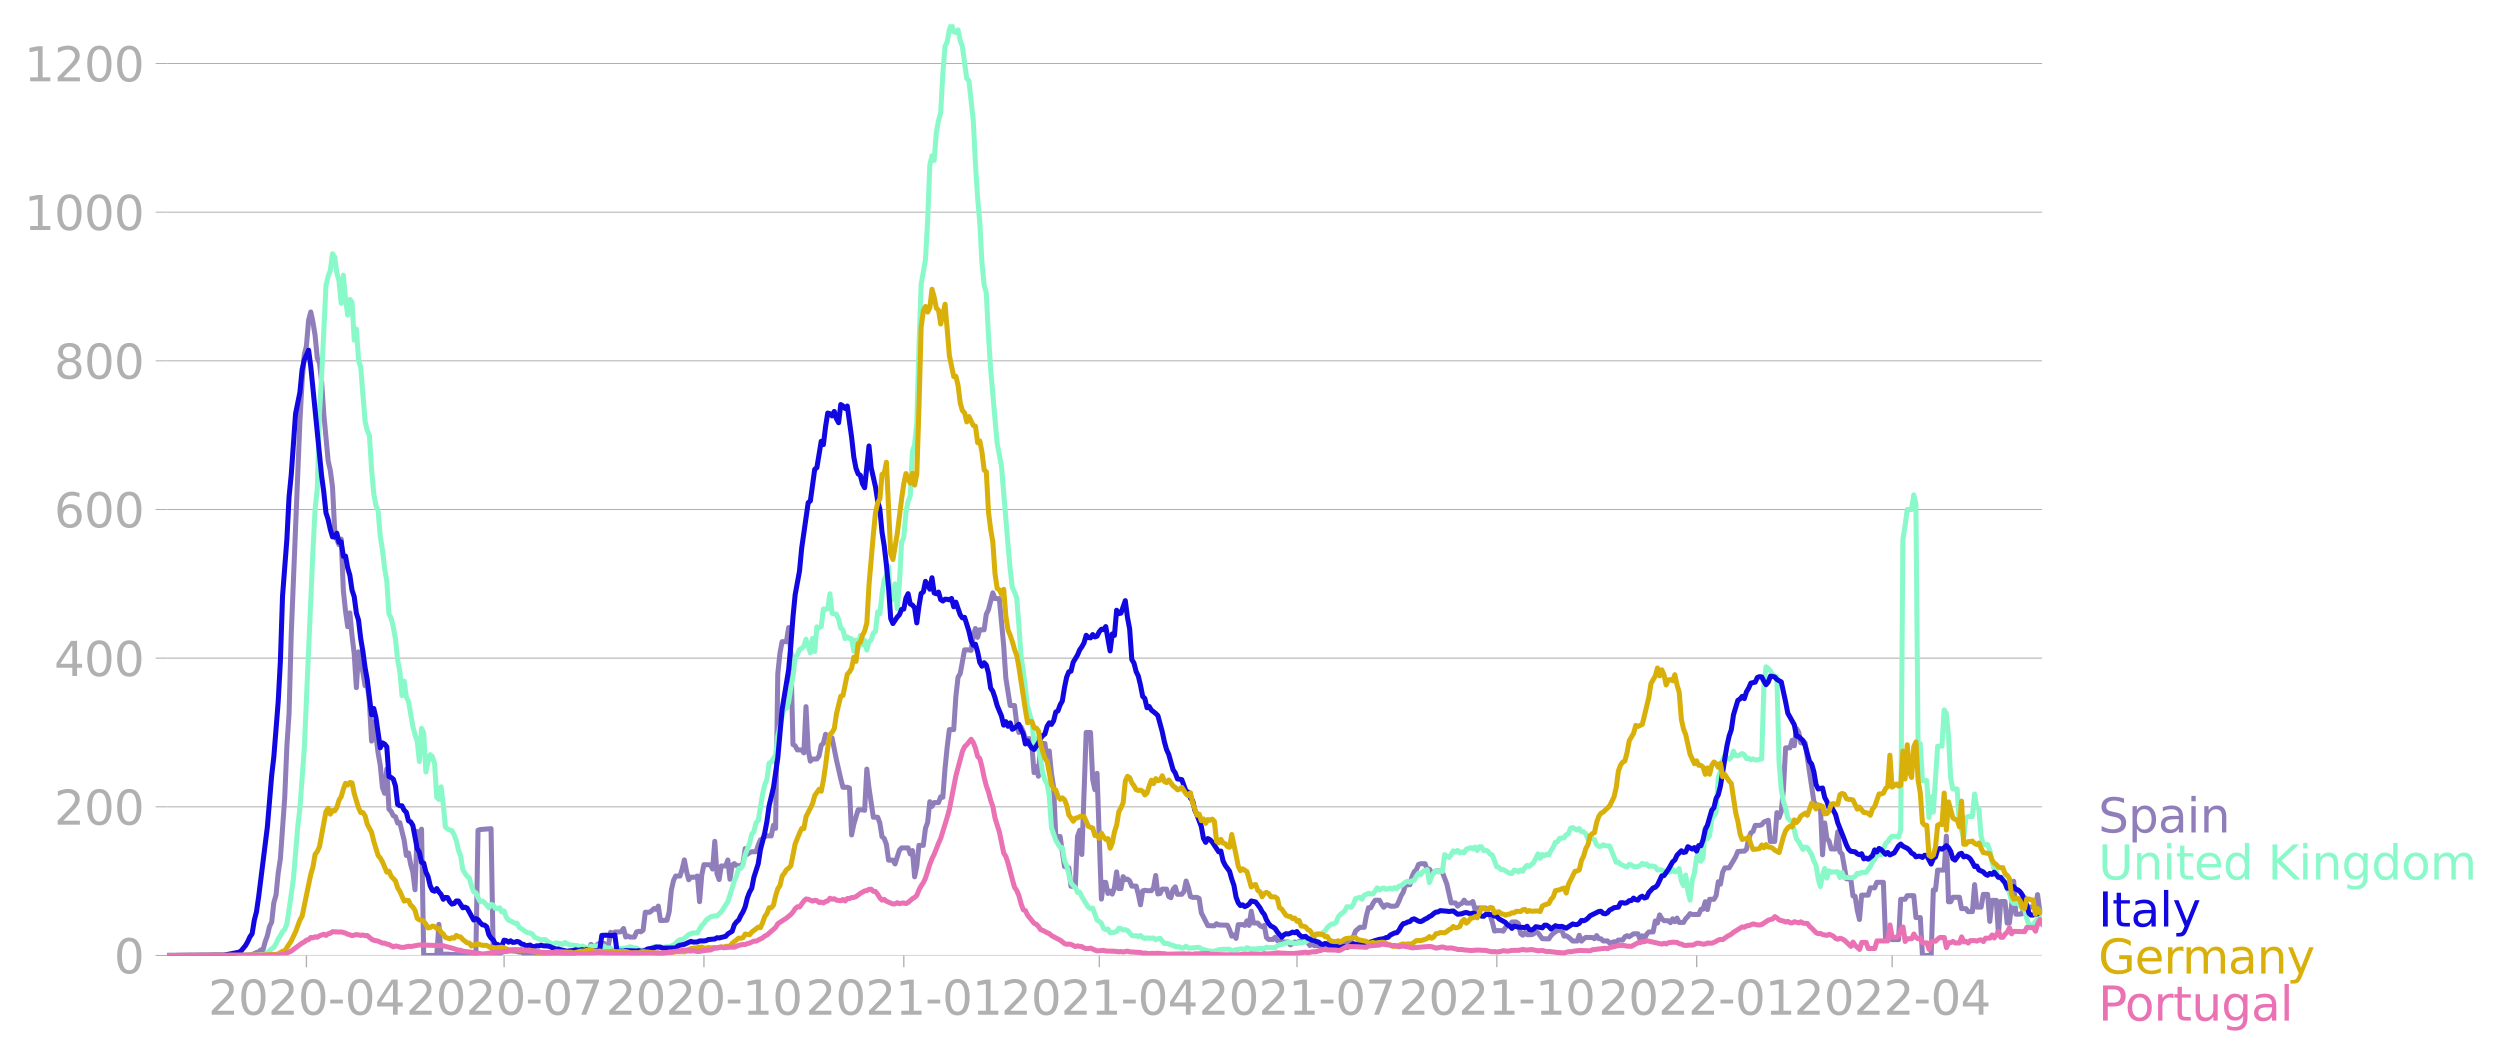 <svg xmlns:xlink="http://www.w3.org/1999/xlink" width="992.186" height="418.536" viewBox="0 0 744.14 313.902" xmlns="http://www.w3.org/2000/svg"><defs><style>*{stroke-linejoin:round;stroke-linecap:butt}</style></defs><g id="figure_1"><path d="M0 313.902h744.14V0H0v313.902z" style="fill:none" id="patch_1"/><g id="axes_1"><path d="M49.83 284.4h558V7.2h-558v277.2z" style="fill:none" id="patch_2"/><g id="matplotlib.axis_1"><g id="xtick_1"><g id="line2d_1"><defs><path id="m8c323bb097" d="M0 0v3.5" style="stroke:#b0b0b0;stroke-width:.4"/></defs><use xlink:href="#m8c323bb097" x="91.211" y="284.4" style="fill:#b0b0b0;stroke:#b0b0b0;stroke-width:.4"/></g><g style="fill:#b0b0b0" transform="matrix(.14 0 0 -.14 61.963 302.038)" id="text_1"><defs><path id="DejaVuSans-32" d="M1228 531h2203V0H469v531q359 372 979 998 621 627 780 809 303 340 423 576 121 236 121 464 0 372-261 606-261 235-680 235-297 0-627-103-329-103-704-313v638q381 153 712 231 332 78 607 78 725 0 1156-363 431-362 431-968 0-288-108-546-107-257-392-607-78-91-497-524-418-433-1181-1211z" transform="scale(.016)"/><path id="DejaVuSans-30" d="M2034 4250q-487 0-733-480-245-479-245-1442 0-959 245-1439 246-480 733-480 491 0 736 480 246 480 246 1439 0 963-246 1442-245 480-736 480zm0 500q785 0 1199-621 414-620 414-1801 0-1178-414-1799Q2819-91 2034-91q-784 0-1198 620-414 621-414 1799 0 1181 414 1801 414 621 1198 621z" transform="scale(.016)"/><path id="DejaVuSans-2d" d="M313 2009h1684v-512H313v512z" transform="scale(.016)"/><path id="DejaVuSans-34" d="M2419 4116 825 1625h1594v2491zm-166 550h794V1625h666v-525h-666V0h-628v1100H313v609l1940 2957z" transform="scale(.016)"/></defs><use xlink:href="#DejaVuSans-32"/><use xlink:href="#DejaVuSans-30" x="63.623"/><use xlink:href="#DejaVuSans-32" x="127.246"/><use xlink:href="#DejaVuSans-30" x="190.869"/><use xlink:href="#DejaVuSans-2d" x="254.492"/><use xlink:href="#DejaVuSans-30" x="290.576"/><use xlink:href="#DejaVuSans-34" x="354.199"/></g></g><g id="xtick_2"><use xlink:href="#m8c323bb097" x="150.05" y="284.4" style="fill:#b0b0b0;stroke:#b0b0b0;stroke-width:.4" id="line2d_2"/><g style="fill:#b0b0b0" transform="matrix(.14 0 0 -.14 120.802 302.038)" id="text_2"><defs><path id="DejaVuSans-37" d="M525 4666h3000v-269L1831 0h-659l1594 4134H525v532z" transform="scale(.016)"/></defs><use xlink:href="#DejaVuSans-32"/><use xlink:href="#DejaVuSans-30" x="63.623"/><use xlink:href="#DejaVuSans-32" x="127.246"/><use xlink:href="#DejaVuSans-30" x="190.869"/><use xlink:href="#DejaVuSans-2d" x="254.492"/><use xlink:href="#DejaVuSans-30" x="290.576"/><use xlink:href="#DejaVuSans-37" x="354.199"/></g></g><g id="xtick_3"><use xlink:href="#m8c323bb097" x="209.536" y="284.4" style="fill:#b0b0b0;stroke:#b0b0b0;stroke-width:.4" id="line2d_3"/><g style="fill:#b0b0b0" transform="matrix(.14 0 0 -.14 180.288 302.038)" id="text_3"><defs><path id="DejaVuSans-31" d="M794 531h1031v3560L703 3866v575l1116 225h631V531h1031V0H794v531z" transform="scale(.016)"/></defs><use xlink:href="#DejaVuSans-32"/><use xlink:href="#DejaVuSans-30" x="63.623"/><use xlink:href="#DejaVuSans-32" x="127.246"/><use xlink:href="#DejaVuSans-30" x="190.869"/><use xlink:href="#DejaVuSans-2d" x="254.492"/><use xlink:href="#DejaVuSans-31" x="290.576"/><use xlink:href="#DejaVuSans-30" x="354.199"/></g></g><g id="xtick_4"><use xlink:href="#m8c323bb097" x="269.021" y="284.4" style="fill:#b0b0b0;stroke:#b0b0b0;stroke-width:.4" id="line2d_4"/><g style="fill:#b0b0b0" transform="matrix(.14 0 0 -.14 239.773 302.038)" id="text_4"><use xlink:href="#DejaVuSans-32"/><use xlink:href="#DejaVuSans-30" x="63.623"/><use xlink:href="#DejaVuSans-32" x="127.246"/><use xlink:href="#DejaVuSans-31" x="190.869"/><use xlink:href="#DejaVuSans-2d" x="254.492"/><use xlink:href="#DejaVuSans-30" x="290.576"/><use xlink:href="#DejaVuSans-31" x="354.199"/></g></g><g id="xtick_5"><use xlink:href="#m8c323bb097" x="327.214" y="284.4" style="fill:#b0b0b0;stroke:#b0b0b0;stroke-width:.4" id="line2d_5"/><g style="fill:#b0b0b0" transform="matrix(.14 0 0 -.14 297.966 302.038)" id="text_5"><use xlink:href="#DejaVuSans-32"/><use xlink:href="#DejaVuSans-30" x="63.623"/><use xlink:href="#DejaVuSans-32" x="127.246"/><use xlink:href="#DejaVuSans-31" x="190.869"/><use xlink:href="#DejaVuSans-2d" x="254.492"/><use xlink:href="#DejaVuSans-30" x="290.576"/><use xlink:href="#DejaVuSans-34" x="354.199"/></g></g><g id="xtick_6"><use xlink:href="#m8c323bb097" x="386.052" y="284.4" style="fill:#b0b0b0;stroke:#b0b0b0;stroke-width:.4" id="line2d_6"/><g style="fill:#b0b0b0" transform="matrix(.14 0 0 -.14 356.805 302.038)" id="text_6"><use xlink:href="#DejaVuSans-32"/><use xlink:href="#DejaVuSans-30" x="63.623"/><use xlink:href="#DejaVuSans-32" x="127.246"/><use xlink:href="#DejaVuSans-31" x="190.869"/><use xlink:href="#DejaVuSans-2d" x="254.492"/><use xlink:href="#DejaVuSans-30" x="290.576"/><use xlink:href="#DejaVuSans-37" x="354.199"/></g></g><g id="xtick_7"><use xlink:href="#m8c323bb097" x="445.538" y="284.4" style="fill:#b0b0b0;stroke:#b0b0b0;stroke-width:.4" id="line2d_7"/><g style="fill:#b0b0b0" transform="matrix(.14 0 0 -.14 416.29 302.038)" id="text_7"><use xlink:href="#DejaVuSans-32"/><use xlink:href="#DejaVuSans-30" x="63.623"/><use xlink:href="#DejaVuSans-32" x="127.246"/><use xlink:href="#DejaVuSans-31" x="190.869"/><use xlink:href="#DejaVuSans-2d" x="254.492"/><use xlink:href="#DejaVuSans-31" x="290.576"/><use xlink:href="#DejaVuSans-30" x="354.199"/></g></g><g id="xtick_8"><use xlink:href="#m8c323bb097" x="505.024" y="284.4" style="fill:#b0b0b0;stroke:#b0b0b0;stroke-width:.4" id="line2d_8"/><g style="fill:#b0b0b0" transform="matrix(.14 0 0 -.14 475.776 302.038)" id="text_8"><use xlink:href="#DejaVuSans-32"/><use xlink:href="#DejaVuSans-30" x="63.623"/><use xlink:href="#DejaVuSans-32" x="127.246"/><use xlink:href="#DejaVuSans-32" x="190.869"/><use xlink:href="#DejaVuSans-2d" x="254.492"/><use xlink:href="#DejaVuSans-30" x="290.576"/><use xlink:href="#DejaVuSans-31" x="354.199"/></g></g><g id="xtick_9"><use xlink:href="#m8c323bb097" x="563.216" y="284.4" style="fill:#b0b0b0;stroke:#b0b0b0;stroke-width:.4" id="line2d_9"/><g style="fill:#b0b0b0" transform="matrix(.14 0 0 -.14 533.968 302.038)" id="text_9"><use xlink:href="#DejaVuSans-32"/><use xlink:href="#DejaVuSans-30" x="63.623"/><use xlink:href="#DejaVuSans-32" x="127.246"/><use xlink:href="#DejaVuSans-32" x="190.869"/><use xlink:href="#DejaVuSans-2d" x="254.492"/><use xlink:href="#DejaVuSans-30" x="290.576"/><use xlink:href="#DejaVuSans-34" x="354.199"/></g></g></g><g id="matplotlib.axis_2"><g id="ytick_1"><path d="M49.83 284.4h558" clip-path="url(#pbd409f6179)" style="fill:none;stroke:#b0b0b0;stroke-width:.3;stroke-linecap:square" id="line2d_10"/><g id="line2d_11"><defs><path id="m5fd3f120b4" d="M0 0h-3.5" style="stroke:#b0b0b0;stroke-width:.3"/></defs><use xlink:href="#m5fd3f120b4" x="49.83" y="284.4" style="fill:#b0b0b0;stroke:#b0b0b0;stroke-width:.3"/></g><use xlink:href="#DejaVuSans-30" style="fill:#b0b0b0" transform="matrix(.14 0 0 -.14 33.922 289.719)" id="text_10"/></g><g id="ytick_2"><path d="M49.83 240.15h558" clip-path="url(#pbd409f6179)" style="fill:none;stroke:#b0b0b0;stroke-width:.3;stroke-linecap:square" id="line2d_12"/><use xlink:href="#m5fd3f120b4" x="49.83" y="240.149" style="fill:#b0b0b0;stroke:#b0b0b0;stroke-width:.3" id="line2d_13"/><g style="fill:#b0b0b0" transform="matrix(.14 0 0 -.14 16.108 245.468)" id="text_11"><use xlink:href="#DejaVuSans-32"/><use xlink:href="#DejaVuSans-30" x="63.623"/><use xlink:href="#DejaVuSans-30" x="127.246"/></g></g><g id="ytick_3"><path d="M49.83 195.898h558" clip-path="url(#pbd409f6179)" style="fill:none;stroke:#b0b0b0;stroke-width:.3;stroke-linecap:square" id="line2d_14"/><use xlink:href="#m5fd3f120b4" x="49.83" y="195.898" style="fill:#b0b0b0;stroke:#b0b0b0;stroke-width:.3" id="line2d_15"/><g style="fill:#b0b0b0" transform="matrix(.14 0 0 -.14 16.108 201.217)" id="text_12"><use xlink:href="#DejaVuSans-34"/><use xlink:href="#DejaVuSans-30" x="63.623"/><use xlink:href="#DejaVuSans-30" x="127.246"/></g></g><g id="ytick_4"><path d="M49.83 151.647h558" clip-path="url(#pbd409f6179)" style="fill:none;stroke:#b0b0b0;stroke-width:.3;stroke-linecap:square" id="line2d_16"/><use xlink:href="#m5fd3f120b4" x="49.83" y="151.647" style="fill:#b0b0b0;stroke:#b0b0b0;stroke-width:.3" id="line2d_17"/><g style="fill:#b0b0b0" transform="matrix(.14 0 0 -.14 16.108 156.966)" id="text_13"><defs><path id="DejaVuSans-36" d="M2113 2584q-425 0-674-291-248-290-248-796 0-503 248-796 249-292 674-292t673 292q248 293 248 796 0 506-248 796-248 291-673 291zm1253 1979v-575q-238 112-480 171-242 60-480 60-625 0-955-422-329-422-376-1275 184 272 462 417 279 145 613 145 703 0 1111-427 408-426 408-1160 0-719-425-1154Q2819-91 2113-91q-810 0-1238 620-428 621-428 1799 0 1106 525 1764t1409 658q238 0 480-47t505-140z" transform="scale(.016)"/></defs><use xlink:href="#DejaVuSans-36"/><use xlink:href="#DejaVuSans-30" x="63.623"/><use xlink:href="#DejaVuSans-30" x="127.246"/></g></g><g id="ytick_5"><path d="M49.83 107.397h558" clip-path="url(#pbd409f6179)" style="fill:none;stroke:#b0b0b0;stroke-width:.3;stroke-linecap:square" id="line2d_18"/><use xlink:href="#m5fd3f120b4" x="49.83" y="107.397" style="fill:#b0b0b0;stroke:#b0b0b0;stroke-width:.3" id="line2d_19"/><g style="fill:#b0b0b0" transform="matrix(.14 0 0 -.14 16.108 112.715)" id="text_14"><defs><path id="DejaVuSans-38" d="M2034 2216q-450 0-708-241-257-241-257-662 0-422 257-663 258-241 708-241t709 242q260 243 260 662 0 421-258 662-257 241-711 241zm-631 268q-406 100-633 378-226 279-226 679 0 559 398 884 399 325 1092 325 697 0 1094-325t397-884q0-400-227-679-226-278-629-378 456-106 710-416 255-309 255-755 0-679-414-1042Q2806-91 2034-91q-771 0-1186 362-414 363-414 1042 0 446 256 755 257 310 713 416zm-231 997q0-362 226-565 227-203 636-203 407 0 636 203 230 203 230 565 0 363-230 566-229 203-636 203-409 0-636-203-226-203-226-566z" transform="scale(.016)"/></defs><use xlink:href="#DejaVuSans-38"/><use xlink:href="#DejaVuSans-30" x="63.623"/><use xlink:href="#DejaVuSans-30" x="127.246"/></g></g><g id="ytick_6"><path d="M49.83 63.146h558" clip-path="url(#pbd409f6179)" style="fill:none;stroke:#b0b0b0;stroke-width:.3;stroke-linecap:square" id="line2d_20"/><use xlink:href="#m5fd3f120b4" x="49.83" y="63.146" style="fill:#b0b0b0;stroke:#b0b0b0;stroke-width:.3" id="line2d_21"/><g style="fill:#b0b0b0" transform="matrix(.14 0 0 -.14 7.2 68.465)" id="text_15"><use xlink:href="#DejaVuSans-31"/><use xlink:href="#DejaVuSans-30" x="63.623"/><use xlink:href="#DejaVuSans-30" x="127.246"/><use xlink:href="#DejaVuSans-30" x="190.869"/></g></g><g id="ytick_7"><path d="M49.83 18.895h558" clip-path="url(#pbd409f6179)" style="fill:none;stroke:#b0b0b0;stroke-width:.3;stroke-linecap:square" id="line2d_22"/><use xlink:href="#m5fd3f120b4" x="49.83" y="18.895" style="fill:#b0b0b0;stroke:#b0b0b0;stroke-width:.3" id="line2d_23"/><g style="fill:#b0b0b0" transform="matrix(.14 0 0 -.14 7.2 24.214)" id="text_16"><use xlink:href="#DejaVuSans-31"/><use xlink:href="#DejaVuSans-32" x="63.623"/><use xlink:href="#DejaVuSans-30" x="127.246"/><use xlink:href="#DejaVuSans-30" x="190.869"/></g></g></g><path d="m49.83 284.4 23.924-.095 1.293-.221.646-.221.647-.348.646-.19.647-.569h.647l.646-2.402.647-1.801.646-2.75.647-1.328.647-5.816.646-2.244.647-6.511.646-4.267 1.293-18.111.647-15.362.647-9.672.646-23.674 2.586-63.437.647-11.82.647-7.934.646-2.656.647-7.68.646-2.434.647 3.003.647 4.014.646 6.732.647 1.391.646 5.563.647 9.672 1.293 13.907.647 2.877.646 4.836.647 12.77.646 3.002.647 1.517.647-1.675.646 15.298.647 6.1.646 4.678.647-4.109.646 6.86.647 5.278.647 10.114.646-10.652.647 3.857.646 2.149.647 4.077.647-.569.646 5.437.647 11.6.646-5.658.647 3.92.646 5.278.647 3.667.647 6.606.646 1.738.647-7.238.646 11.948.647.663.646 1.296.647.285.647 1.896.646-.126 1.293 5.247.647 4.52.647-.727.646 3.382.647 2.339.646 5.215.647-17.384.646 1.706.647-2.339.647 37.582h3.88l.646-9.261.646 8.945 1.94-.095 1.293.127 1.94.031.647.158 3.879.095h.647l.646-37.266.647-.22 3.233-.254.646 37.013.647.126 1.293-.094 1.293-.474.647-.032.646-.285 1.293.158h.647l1.293.317.647-.032.646.474 7.113.095 1.94.095 5.819-.032 1.293-1.549 1.293.158 1.94-.031.646-1.454.647.664.647.094.646-.79.647-.284h1.293l.647 1.39.646-.6.647-4.077.646.316.647-.411h1.293l.647-.158.646-.885.647 2.528.646-.284.647.316h1.293l.647-1.549.646-.19.647.158.646-.474.647-5.341h1.293l.647-.474.646-.633.647.253.646-.98.647 4.299 1.94-.095.646-2.465.647-6.48.647-2.876.646-1.328h1.293l.647-2.117.646-2.687.647 3.445.647 2.466.646-.759h1.293l.647-.348.647 7.618.646-7.902.647-3.098 1.94.032.646 1.264.647-8.25.646 9.61.647 1.77.646-4.046h1.293l.647-1.77.647 5.72.646-4.203.647-.443.646.6h1.294l.646-.695.647-4.361.646 1.675.647-.474.646-.285h1.294l.646-1.96.647-1.548.646-.38.647-.568.647-.253h1.293l.646-3.161.647.917.646-45.99.647-6.163.647-3.414h1.293l.646-4.204.647 7.523.647 27.277.646.38.647 1.232h1.293l.646.885.647-13.749.647 12.928.646 3.287.647-.632h1.293l.647-.885.646-3.224.647-.57.646-2.686.647 1.075h1.293l1.293 6.51 1.293 5.659.647 2.528h1.293l.647.222.646 13.97.647-3.16 1.293-4.33h1.293l.647.157.646-12.264.647 5.627 1.293 8.692h1.293l.647 1.738.646 4.046.647.537.647 1.739.646 4.71h1.293l.647 1.137 1.293-4.077.647-.696h1.94l.646 1.802.647-1.011.646 7.807.647-3.066.646-6.29h1.293l.647-5.057.647-1.77.646-6.164.647 1.39.646-1.137h1.294l.646-1.707.647.126.646-8.502.647-6.416.646-5.216h1.294l.646-9.861.647-5.753.646-1.043 1.293-7.08h1.294l.646.158.647-4.362.646-2.15.647 2.624.647-2.244h1.293l.646-4.646.647-1.328 1.293-5.025.647 1.706h1.293l1.293 14.003.647 9.672 1.293 8.154h1.293l.646 5.279.647 2.75.647-1.644.646 1.36.647 2.149h1.293l.647 2.149.646 7.933.647-1.801.646 2.876.647-9.735h1.293l.647 5.342.646-3.13.647 6.701.646 4.11.647 14.665h1.293l1.293 8.914 1.293.41.647 5.469h1.293l.647-14.761.646-1.897.647 7.207 1.293-36.317h1.293l.647 14.034.646 3.002.647-4.867 1.293 37.423.647-4.962h.646l.647 3.287.646-.695.647.885.647-1.897.646-4.71.647 4.963h.646l.647-3.54.647.885.646-.158.647.506.646 1.58h1.293l.647 2.402.647 3.161.646-4.14.647-.19.646.126h1.294l.646-.822.647-3.698.646 5.5.647-.158.646-1.296h1.294l.646 2.213.647.347.646-2.497.647-.727.646 2.213h1.294l.646-.822.647-3.129.646 1.865.647 2.75.647.253h1.293l.646.316.647 4.267 1.94 3.824 1.94.063.646-.632.647.38 2.586.063.646 1.359.647 1.896.647-.379.646 1.043.647-4.077 1.293-.032.647.253.646-1.36.647 1.36.646-4.204.647 3.477 1.293.032.647.758.646.348.647-.411.646 3.603.647.57h1.293l.647-.665.646 1.012.647.221.646.032.647.158h1.293l.647.853.646-.316.647-.537.646.316.647-.474h1.293l.647-.411.646.695.647.917.647-.632.646.695h1.293l1.94.569.647-.41.646-.19h1.293l.647-.19.647-.506.646-.253.647.411.646-.474h1.293l1.294-1.58.646-1.739 1.293-1.106h1.294l.646-3.477.647-2.37.646.063.647-1.296.646-.98h1.294l.646 1.201.647.885.646-.695h.647l.646.379h1.294l.646-.19.647-1.327.646-1.612.647-1.075.647-2.18h1.293l.646-2.403.647-1.454.646-.6.647-1.58.647-.222h1.293l.646 1.738.647-.126.647.98.646.095.647-.506h1.293l.646.41 1.294 3.383 1.293 5.69h1.293l.647.947.646-.537.647-.284.646-.949.647.885h1.293l.647-.474.646 2.308.647-.38 2.586.032.647 1.549.646.695.647 1.991.646 2.592.647-.126h1.293l.647.158.646-1.075.647-.569.646-.158.647-.916h1.293l.647.474.646 2.97.647.475.647-.79.646.632h1.293l.647-.221.646-.664.647.348 1.293 1.738 1.94.063.647-.98.646-.632 1.293-.916h1.293l.647 1.706.647-.094.646.379 1.293 1.17h1.294l.646-1.707.647 1.738.646-.632.647-.474 1.94.031.646.348.647-.917.646.917.647.032.646.632h1.294l.646.664 1.293-.411.647.063.647-.57h1.293l.646-.979.647-.316.646.316 1.294-.885h1.293l.646 1.675.647-1.074.647.885.646-1.328.647-.695 1.293-.032.646-3.256.647.633.647-2.434.646 1.138.647.569 1.293.031.647.57.646-1.139.647.854.646-1.075.647 1.296h1.293l.647-1.106.646-.632.647-.885.646.252h1.94l.647-1.517.646-.063.647-2.213.646 2.34.647-3.067h1.293l.647-1.074.646-4.14.647.726.646-3.54.647-1.327h1.293l1.293-2.181.647-1.107.647-1.58 1.293-.095h.646l.647-.6.646-3.098.647-1.738.647-.443.646-1.801h1.293l.647-.19.647-.822 1.293-.506.646 6.29h1.293l.647-8.565.647 1.485.646-1.833.647-6.638.646-12.295h1.294l.646-2.244.647 1.612.646-5.12.647 1.042.646 3.193h1.294l2.586 17.416.647 1.264h1.293l.646 14.666.647-9.482.646 4.646.647.758.647 2.34h1.293l.646-5.09.647 5.943.646.664 1.294 7.364h1.293l.646 5.089.647.126.647 4.204.646 2.687.647-7.238h1.94l.646-2.181h1.293l.647-1.644h1.94l.646 16.563h1.293l.647.505h1.94l.646-12.01h1.293l.647-1.075h1.94l.646 6.511h1.293l.647 11.284h2.586l.647-19.502h.646l.647-5.91h1.94l.646-10.084.647 19.502h.647l.646-1.327h1.94l.646 3.382h1.294l.646.885h1.293l.647-8.028.647 6.7h1.293l.646-3.792h1.293l.647 8.028.647-6.258h1.293l.646 10.146.647-9.799h1.293l.647 6.417h.646l.647-4.994.646-7.46.647 9.799h1.293l.647-.158.646-4.805.647 4.994.647-2.15h1.94l.646-3.697.646 4.804h.647" clip-path="url(#pbd409f6179)" style="fill:none;stroke:#907eba;stroke-width:1.5;stroke-linecap:square" id="line2d_24"/><path d="m49.83 284.4 26.51-.095.646-.126 1.94-.063 1.94-1.707.647-.411.646-1.106.647-1.391.646-.98.647-1.233.646-.664.647-1.675.647-4.14 1.293-9.198 1.293-15.52.646-5.594 1.294-17.542 2.586-59.139.647-12.327.646-6.1.647-22.252.646-11.315 1.293-26.804.647-2.781.647-1.739.646-4.962.647.948.646 4.71.647 2.497.647 6.606.646-8.376.647 7.048.646 4.805.647-4.647.646.822.647 11.284.647-3.287.646 9.26.647 2.213 1.293 15.962.647 2.75.646 1.517.647 10.083.646 7.27.647 3.477.646 1.549.647 7.712.647 3.856.646 5.595.647 3.761.646 9.862.647 1.17.646 2.717.647 3.509.647 6.321.646 3.288.647 7.238.646-4.299.647 4.741.647 1.328 1.293 7.396.646 2.529.647 1.865.646 6.037.647-9.862.647 1.328.646 11.663.647-2.971.646-2.181.647.569.647 2.086.646 10.083.647.569.646-3.73.647 5.31.646 6.7.647.507.647.347.646.19.647 1.233.646 1.706.647 2.845.647 1.739.646 4.014.647 1.138.646.853.647.569.646 2.37.647 1.707.647.285.646 1.485.647 1.138.646-.158.647.474 1.293 1.55.647-1.012.646.22.647.98.646.032.647-.22.647 1.263.646-.316.647 1.834.646.885.647.252 1.293.696h.647l.646 1.264.647.316 1.293.948.647.317.646.031.647.316.646.98 1.94.727 1.293-.063.647.6.646.285.647.474 1.293-.38.647.096 1.293.347.646-.537 1.294.664 2.586.316.647.632.646-.57 1.293.57h.647l.646-.537.647.158.647-.19 2.586.032.647.474 1.293.126 1.293.664.646-.474 2.587-.19 1.293-.41 1.293.347.647.031.646.411.647.222 1.94-.095 1.293-.032.646-.916 2.587.284 1.293-.284.646.158.647-.38.647-.221 1.293-1.233.646-.41.647-.064.646-.316 1.294-1.138 1.293-.474 1.293-.031 1.293-2.181.647-.6.646-1.012 1.293-.949 1.294-.316.646.032 1.293-1.233 1.94-3.003 1.94-6.163.646-1.549.647-2.18.647-.064.646-.948.647-3.098 1.293-3.319.646-2.781.647-.759.647-2.655.646-.695 1.293-7.744.647-2.876.647-1.58.646-4.805.647-.348 1.293-2.023.646-5.752 1.294-5.658.646-2.75.647.19.646-1.865.647-4.267.647-3.287.646-5.848.647-.664.646-1.548.647-.38.646-.6.647-2.118 1.293 4.046.647-4.267.646 3.856.647-7.301.647.22.646-.284.647-5.246.646.126.647-.285.646-4.393.647 5.816 1.293.284.647 1.486.646 2.655.647.506.646 2.591.647-.505.647.442.646.127.647 3.635.646-3.224.647 2.528.647-3.888.646 2.75.647-1.39.646 2.94.647-2.498.646-.506.647-2.054.647-.474.646-5.848.647.57.646-5.848.647-4.236.647-1.359.646-2.592.647 10.21.646-.57.647-4.488.646 7.365.647-7.428.647-12.327.646-1.359.647-7.428.646-3.413.647-1.58.647-13.244.646-2.023.647-6.353.646-22.6.647-18.68 1.293-7.428.647-11.6.646-16.563.647-2.75.646 1.36.647-8.25.647-3.603.646-2.308.647-11.631.646-8.123.647-1.36.646-3.634.647-1.644.647 2.213.646.252.647-.758.646 3.16.647 1.802 1.293 9.483.647.663 1.293 11.79.646 12.77.647 10.209.647 7.396.646 11.853.647 6.796.646 2.339.647 12.58.646 10.114 1.94 22.094 1.293 6.827 1.94 23.421.647 7.144.646 5.531.647 1.36.646 1.738.647 7.933.647 9.388.646 4.14 1.293 10.81 1.294 4.647.646 6.48.647-1.423.646 2.592.647 3.476.646 4.173.647 1.96.647 1.232.646 3.54.647 9.388 1.293 3.824 1.293 2.118.647.032.646 3.824.647 1.549 1.293 5.12.647.822.646.569.647 1.454.646-.063.647 1.359 1.94 3.13.646.41.647-.158 1.293 3.54.647.38.646.6.647 1.517.646.348.647-.158.646 1.106 1.294-.126.646-.253.647-.949.646.095.647.411.647-.095.646.222 1.293 1.517.647.126.646-.095.647.285.647-.316.646.569.647.347.646-.22.647.126 1.293-.064.647.506.646-.284.647-.158 1.293 1.58.647-.095.646.19.647.347.646.064.647.379 1.293.095.647.38.646-.127.647-.443.646.506.647.063 1.94-.221h.646l.647.41.646.254.647.126.647.284 1.94.064 1.293-.443 1.293-.126 1.94-.032.646.474.647-.095.646-.252.647-.032.646-.19 1.294.095.646-.442.647.19.646.347.647-.19.646.032 1.294-.19.646.127.647-.095.646-.38.647.19.646-.063.647.063.647-.063.646-.537.647-.316.646-.064 1.94-.663 1.293.19.647.157.646-.031.647-.285.647.158 1.293-.316.646-.442.647-.6.647-.443.646-.095.647-.506.646-.348.647.095 1.293-.948.647-.98.646-.6.647-.411.646-.064.647-.41.647-1.644.646-.727 1.293-1.011.647-1.296h.646l.647.158.647-.917.646-1.707 1.293-.347.647.537.647-1.17 1.293-.6.646.19.647.031.646-.79.647-1.043.647.632.646-.38.647-.22.646.41 1.293-.347.647.284.647-.442.646.316.647-.759.646-.095 1.294-1.074.646-.285.647.316.646-.442.647-.127.646-1.232.647-.885.647.442.646-.948.647-.38.646-.22.647 3.887.647-1.802.646-1.169.647-.632.646.442.647-.22.646.094.647-5.026 1.293.822.647-.822.646-1.138.647.38.647-.506.646.727.647-.285.646.253.647-1.074 1.293-.443.647.348.646-.538.647 1.044.646-1.138.647.031.647 1.107.646-.064.647.316.646.854.647.253 1.293 3.477.647.158.646.663h.647l1.94 1.138.646.063.647-1.043.646.158.647.38.646-.57.647.38.647-1.138.646-.6.647.284 1.293-1.138 1.293-2.592.647 1.328.646-1.138.647.41.646-.473.647.158.647-1.264.646-.949.647-1.517.646-.19.647-.98 1.293-.157.647-.917.646-.253.647-1.675.646-.19 1.294.727.646-.442.647.916.646.032.647.632.646 1.517 1.294-.126.646.316.647 1.549.646.474.647-.032.646-.442.647.253 1.293.126 1.94 4.836.647-.032.646.6 1.293.633.647.158.646-.758.647.19.647.442.646.126.647-.095.646-.316.647-.632.647.348.646-.19.647.759.646-.158.647.063.646.19.647.948.647-.063.646.063.647.347 1.293.348.647-.158.646-.695.647.727.646-.127.647-.853.646 3.666.647 1.391.647-3.13.646 4.837.647 2.623.646-5.879.647-2.054.647-4.583.646-2.213.647 3.16.646-.979.647-9.008.646 3.255.647-.821.647-5.09.646-.79.647-1.042.646-10.4.647-1.896.646-3.287.647-1.486.647.885.646.285.647-.537.646-1.865.647 1.327.647.095 1.293-.695.646.347.647 1.17.646-.127.647.475.647-.285.646.316.647.032.646-.253.647-.063.647-21.462.646-5.974.647.474.646.727.647 1.106 1.293.696.647 25.476.646 7.965.647 3.666.646 1.897.647 2.971.647.727.646.348 1.293 5.152.647.821 1.293 2.34.647-.696.646.158 1.293 2.055.647 1.896.647 1.233.646 4.046.647 2.339.646-3.35.647-2.024.646 2.845.647-2.15.647.38 1.94-.095.646 1.739.646-1.518.647 1.58.647-.126 1.94.095.646-.38.647-.947.646.158.647-.411h1.293l1.293-1.707.647-1.36.646-.726.647-1.423h1.293l1.293-3.35.647-.537.646-1.043.647-.6h1.293l.647.252.646-2.15.647-86.415.646-4.014.647-4.931h1.293l.647-4.362.646 2.655.647 72.35.646-.948.647 10.968h1.293l.647 11 .646-6.164.647 4.552 1.293-19.597 1.293-.032.647-10.778.646 1.011.647 6.638.647 12.611.646 3.256 1.293.032.647 10.778.646 1.422.647 2.37.647-6.005.646-.379h1.293l.647-6.7.647 3.824.646.664.647 7.965.646 2.623 1.293-.063.647 1.707.647 3.192.646 2.466.647.537.646 1.96 1.294.063 1.293 3.129.646 1.17.647 2.465.646.853 1.294-.063 1.293 1.58.646.095.647 2.845.647 1.896 1.293.064.646-1.043.647-.696.646.158.647-2.592h0" clip-path="url(#pbd409f6179)" style="fill:none;stroke:#89f9c9;stroke-width:1.5;stroke-linecap:square" id="line2d_25"/><path d="m49.83 284.4 16.811-.095 4.526-.885.647-.442 1.293-1.58.647-1.139.646-1.422.647-.885.646-4.046.647-2.497.646-4.456 2.587-20.735 1.293-15.393.647-5.595 1.293-16.34.646-11.917.647-19.534 1.293-16.91.647-12.58.646-6.574 1.293-18.238 1.293-6.353.647-6.67.647-2.97 1.293-2.908.646 4.836 3.233 32.65.647 4.742.646 6.195.647 1.96.647 2.97.646 2.213.647.063.646-1.137.647 2.686.647-.158.646 4.33.647-.063.646 3.54.647 2.15.646 4.456.647 1.928.647 4.9.646 2.117.647 5.468.646 3.825.647 4.804.647 3.604 1.293 10.43.646-1.865.647 2.719 1.293 8.976.647-1.454.646.348.647.822.646 8.85.647.284.646.506.647 2.023.647 5.5.646.38.647.03.646 1.297.647.632.647 2.528.646.316.647 1.075 1.293 6.89.646 1.075.647 3.003.647.221.646 2.655.647 1.391.646 2.718.647 1.36.647.252.646-.79.647 1.012.646.727.647 1.453.646-.568.647.063.647 1.232.646.696.647-.158.646-.759h.647l1.293 2.023.647-.19.646.285 1.94 3.54.647-.41.646.284.647.916.646.632.647.095.647.506.646 2.339.647 1.011.646.538.647 1.296.646.063.647.537.647-.158.646-1.644.647.127.646.474.647-.41.646.473.647-.063.647-.221.646.19.647.568.646.095.647.443 1.293-.222.647.411.646.064.647-.253.646.031.647-.221.647.19 1.293.063.646.126.647.316 1.293.475.647-.064.646.253 1.94.443.647-.127 1.293-.095.646-.22.647.189 1.293-.221.647.19.646-.254 1.293.443 2.587-.032.646-4.583 1.294-.063 1.94.126.646-.19.646 4.9 1.294-.095.646.032.647-.19 3.233.126.646-.126.647.221 1.293-.221.647-.474 1.94-.348.646-.253 1.293.032.647.316 3.88-.063.646-.57.646-.252 1.293-.253 1.294-.569.646-.316.647.221 1.293-.031.647-.316h1.293l.646-.095.647-.316 1.94-.158.646-.38.647.064 1.94-.474.646-.727 1.293-.79.647-1.929.646-.853.647-.569.647-1.36.646-1.074.647-1.517.646-2.655.647-1.675.646-1.138.647-3.287 1.293-4.014.647-4.173 1.293-5.025.647-3.414.646-4.615 1.293-5.436 1.293-8.819 1.294-14.476 1.94-11.821.646-7.175.647-8.566.646-6.575 1.293-7.048.647-6.796 1.94-13.56.646-.537 1.293-9.387.647-.506 1.293-7.839.647.98.646-5.342.647-4.045.646.19.647.663.647-1.328.646 2.15.647 1.2.646-5.404.647.41.646.76.647-.728 1.293 9.325.647 5.847.646 3.35.647 1.676.647.41.646 2.53.647 1.169 1.293-12.422.646 6.448 1.294 5.784.646 4.172.647 2.403.646 6.89.647 4.014.647 5.626.646 6.796.647 9.23.646 1.485 1.293-1.928.647-.695.647-1.58.646-.095.647-3.256.646-1.328.647 3.066.647.316.646.854.647 4.457.646-4.995.647-3.76.646-.443.647-3.161.647 1.043.646 1.296.647-3.414.646 4.52.647.253.647-.506.646 2.244.647.411.646-.537.647.032.646.158.647-.411.647 2.465.646-1.359 1.293 3.761.647.917.646-.158 1.294 4.077.646 2.877.647 1.327.646-.284.647 2.244.647 3.16.646 1.138.647-1.043.646.696.647 2.434.646 4.425.647.948.647 1.928.646 2.339 1.293 3.098.647 2.718.647-1.043.646 1.39.647-1.011.646 1.896.647-.347 1.293-1.138.647 1.612.646 1.233.647 3.002.646-.916.647 1.264.647.885.646.411 1.293-1.897.647-1.39.646-.854.647-.474.647-2.276.646-1.043.647.475.646-1.075.647-2.624.646-.316.647-1.801.647-1.138.646-3.983.647-3.129.646-1.58.647-.19.647-2.655 1.293-2.15.646-1.548.647-.917.646-1.17.647-2.243.647.663.646.095.647-.98.646.696.647-.222.647-1.295.646-.759.647.126.646-.916 1.293 7.238.647-5.057.647.442.646-7.49.647 1.01.646-.157 1.294-3.699.646 4.995.647 3.382.646 9.134.647 1.075.646 2.528.647 1.328.647 2.718.646 3.32.647.631.646 2.75.647-.38.647 1.075 1.293 1.012.646.632 1.293 4.773.647 3.034.647 2.308.646 1.422 1.293 4.583.647.948.646 1.77 1.294.222 1.293 3.54.646.158.647 1.801.647.79.646 2.782.647 1.454 1.293 3.414.646 3.571.647 1.17.647-1.138.646.348.647.663 1.94 2.94.646-.221.647 2.907.646 1.328 1.293 1.77.647 2.307.647 1.865.646 3.54.647 1.676.646.821.647-.22.647.536.646-.284.647-.474.646-.917 1.293.285 1.294 1.707.646 1.232.647.79.646 1.612.647 1.075.646.759.647.284.647.474.646 1.012 1.293 1.548.647-.663.647-.38.646.095.647-.221.646-.348.647.19.646-.348.647.885.647.57.646.062.647-.094.646.569 1.294.568.646.095.647.316.646.158.647.57.646.126.647-.285.647.127.646.442.647-.031 1.293.316.647.316.646.063 1.293-.38.647.254.646-.127 1.294-.916.646.19 1.293-.159.647-.348 1.293.127 1.293-.285 1.293-.442 1.294-.38 1.293-.189.646-.316.647-.095.646-.664 1.294-.632.646-.063.647-.727.646-1.201.647-.79.647-.127.646-.347.647-.127.646-.632.647-.19 1.293.696.647.126.646-.284.647-.443.646-.284.647-.474.647-.317.646-.6.647-.411.646-.063.647-.38 1.94.159.646.094 1.293-.158 1.294.98 1.293-.158.646-.253.647-.126 1.293.442.647-.252 1.94.474.646.442.647.032.646-.57 1.293.032.647.127.646.38h.647l.647.79 1.94 1.074.646.759.646.316.647.695.647-.664 1.293.285 1.94.126.646-.38.647 1.012.646.095.647-.316.646-.664 1.94.348.647-.79h.646l.647.442.647.696 1.293-.98.646.19.647.063.646-.064 1.294.538 1.94-1.265.646.19h.647l.646-.38.647-.853.646.095.647-.253.646-.537.647-.695 2.586-1.265.647-.063.646.632.647.127.647-.316.646-.822.647-.285.646-.41 1.294-.159.646-1.295.647-.032.646.158.647-.19.646-.569.647-.031.647-.727.646.474.647.126.646-.853.647-.316.647.537.646-.221.647-1.39 1.293-1.392.646-.19.647-.663 1.293-2.75.647-.063 1.293-1.833 1.293-2.276.647-.537.646-1.423 1.293-1.327.647.505.647-.158.646-1.548 1.293.695.647-.442.647 1.043.646-1.644.647.063.646-1.801.647-3.003.646-1.328 1.294-4.456.646-.759.647-2.75.646-1.106.647-2.592 1.293-8.06.647-3.92.646-2.876.647-1.896.646-4.425 1.294-4.299.646-.41.647-.79.646.663.647-2.055.646-1.074.647-1.486 1.293-.284.647-1.391.646-.253.647.095.647 1.296.646 1.011.647-.79.646-1.738.647.063.646.19.647.726 1.293.727 1.293 5.943.647 3.35 1.94 3.477.646 3.35.647.158 1.293 1.17.647 1.58 1.293 4.615.646.822.647 2.244.647 3.825.646 1.327 1.293-.284.647 2.813.646 1.2.647 2.024.647-.538 1.293 2.403.646 2.433 1.94 4.931.647 1.707.646 1.264.647.6 1.293.159.647.6.646.253.647-.284.646 1.517.647-.221.646.316 1.294-1.043.646-1.707.647.6.646-1.043.647.348 1.293 1.39.647-.537.646.727 1.293-.6 1.294-2.086.646-.538.647.633 1.293.632.647.537.646.885.647.316.646.79.647-.158h.646l.647.348.647-.664.646.158 1.293 2.466.647-1.58.646-.538.647-2.18.647-.317.646.19.647-.443.646-.6.647.6.647 1.106.646 2.181.647.411 1.293-1.801.646-.222.647 1.075.647-.221.646.253.647.537.646 1.043.647 1.264.647-.158.646 1.17 1.293.569.647.695.646.316.647-.569.647.316.646-.663 1.293 1.517h.647l.647.885.646.695.647 1.675.646-.031.647.442.646-.916.647.79.647.221.646.569.647.917.646 2.465.647.474.647 2.466.646.6h.647l.646-.253.647-.126.646-.664.647-.158h0" clip-path="url(#pbd409f6179)" style="fill:none;stroke:#1007e1;stroke-width:1.5;stroke-linecap:square" id="line2d_26"/><path d="m49.83 284.4 27.803-.095 3.233-.221 1.293.032.647-.19 1.293-.759.646-.126 1.94-2.971 1.293-2.687 1.293-3.54.647-1.106 2.586-12.485.647-2.181.647-3.793.646-.822.647-1.422 1.94-10.494.646-.948.647 1.738.646-1.075.647.095.646-.98.647-2.18.647-1.044.646-2.244.647-1.738.646.506.647-.759.646.126.647 3.161 1.293 4.267.647 1.391h.646l.647.98.647 2.497 1.293 2.402.646 2.687 1.293 4.203.647.76.647 1.169 1.293 3.034.646-.285.647 1.518 1.293 1.39.647 2.023.646 1.075 1.293 2.908.647-.221.647.031.646 1.39.647.57.646 1.011.647 2.34.646.473.647.064.647.347.646.854.647 1.138.646-.158.647-.38.647.095.646.632.647-.031.646 1.074.647.57.646 1.01 1.294.412.646-.348.647.158.646-.822.647.348.647.126.646.759 1.293.98.647.063.646.885.647-.38h.647l.646-.252 1.293.442h1.294l1.293.759.646-.158.647.158 1.293-.158.647-.063 1.94.727h1.94l.646.126 3.88.095.646.126.646.285 1.94.379 1.293.032 1.94-.032 1.293-.38 4.526.159.647.221 1.293-.348.647-.19 1.293-.063 1.293-.41 1.94.505.646.095.647-.19.646.19 1.94.032.647-.032.646-.19.647.222 3.233-.063 1.94.474.646-.127 1.293.032.647-.253.646-.095 5.173.506 1.293-.127.647-.031.646-.253 1.294.095.646-.19h1.94l.646.063.647-.22.647-.507.646-.253 3.233-.442 1.293.442.647-.316.646.095 1.294-.095.646.032 1.293-.221.647.126.646-.284 1.294-.063.646-.854 1.94-1.517.647.032.646-.19.647-1.075 1.293.221.646-.79 1.94-1.485.647.158.646-1.454.647-1.865.647-.885.646-1.707h.647l.646-.79.647-2.813.646-2.086.647-.917.647-2.813.646-.853.647-1.075.646-.443.647-.727 1.293-6.542 1.293-3.161.647-1.39.646.03.647-3.57 1.293-2.53.647-1.327.646-2.402 1.294-1.865.646.569.647-3.319.646-4.362.647-5.247.646-3.95.647-.633.647-1.106.646-4.394 1.293-5.278.647-.19 1.293-6.353.647-.695.646-1.107.647-3.255.646 1.233.647-5.247.647-.411.646-2.086.647-1.296.646-2.434.647-11.442 1.293-14.95.647-6.512.646-2.781.647-1.201.646-7.302.647-.316.647-3.287 1.293 27.277.646 1.676 1.293-7.681 1.294-10.399.646-4.457.647-3.034 1.293 2.845.647-2.908.646 3.477.647-3.35.646-20.072.647-23.61.646-4.837.647-1.296.647 1.676.646-1.296.647-5.5.646 2.37.647 3.256.647.632.646 4.078 1.293-5.88 1.293 15.33 1.294 6.227.646-.095.647 2.719.646 5.246.647 2.276.646.632.647 2.687.647-1.58 1.293 2.655.646.221.647 4.9.647-.507.646 3.32.647 5.31.646.537.647 12.01.646 5.121.647 3.793.647 9.45.646 4.363.647.41.646 1.328.647-1.486.647 7.997.646 4.172.647 1.518.646 1.928.647 2.307.646 1.707.647 3.572 1.94 12.674.646 3.825.647-.38.647.064.646 1.801.647.127.646.822.647 4.109 1.293 4.109.647.821 1.293 6.986.646 1.2.647.38.646 1.928.647.822.647-.41.646.536.647 1.612.646 2.972.647.821.647 1.012.646-.917.647-.095.646-.379h1.293l1.294 2.94 1.293.505.646 2.213.647-.032.647.854.646-1.55.647 1.17.646.696.647-.222.646 2.845.647-1.549.647-3.318.646-2.023.647-3.983.646-1.138.647-1.549.647-6.448.646-1.39.647.41.646 1.55.647.853.646 1.17.647.22.647-.094.646.347.647 1.075.646-.569.647-2.118.647-1.675.646 1.012.647-1.486.646.6.647-.157.646-1.296.647 1.706.647.317.646-.759 1.293 1.77.647.443.646.695.647-.19.647-.537 1.293 1.96.646.537.647-.885.647 2.971 1.293 3.698.646-.316.647 1.96.646-.506.647 1.296.647-1.138.646.221.647-.347.646.663.647 5.943.647.442.646-1.011.647 1.074.646.222.647.821.646.222.647-3.793 1.293 6.132.647 3.35.646 1.296.647-.569 1.293.853 1.293 4.552.647-.506.646-.221.647 1.77.647.38.646 1.485.647-.948.646-.348.647.348.646.948 1.294.063.646.506.647 2.718.646.38 1.294 1.896.646.253.647.063.646.632.647-.158.646.948.647-.221.647 1.644.646.031.647.222.646.821.647.253.647 1.012.646.632.647-.6 1.94.157.646.632.647-.031.646.98.647.41 1.293.127.647-.253.646.285.647-.316.646-.506.647-.19 1.293-.095 1.293-.19.647.664 2.586.506.647.6 1.293-.284.646.19 1.94-.221h.647l1.293.632.646.158.647.41 1.293-.03 1.293-.538.647-.158.647.19.646-.19h1.293l1.293-.98h1.294l.646-.158 1.293-.474.647-.57.647.507.646-.38.647-.98.646-.063.647-.284 1.293.095.647-.38.646-.537.647-.316.646-.664.647.411.647-.126.646-.285.647-1.517.646-.569.647 1.106.646-.569.647-.948.647-.032.646-.41.647.379 1.293-2.908.647.032.646.316.647.094.646-.632.647.127.646 1.517.647-.253.647-.126.646.6.647.095.646.348.647-.285.646-.031.647-.411.647.031.646-.474 1.293.063.647-.505.647-.127.646.664.647-.316.646.221 1.293-.095h.647l.647.158.646-1.612.647-.347 1.293-.411.647-1.265.646-.695.647-1.865 1.293-.284.646-.316.647-.19.647 1.486.646-2.529 1.94-3.92.647-.126.646-.316.647-2.781.646-1.328.647-2.212.646-1.17.647-2.718.647-.57.646-.315.647-3.035.646-1.833.647-.916.646-.316 1.94-1.865 1.293-2.687.647-2.75.647-4.93.646-1.74.647-.916.646-.347.647-2.497.646-3.509 1.294-2.212.646-2.371.647.316 1.293-.6 1.94-7.966.646-4.172 1.293-2.307.647-2.34.647 2.34.646-1.802.647 1.486.646 3.034.647-1.517.647-.095.646.348.647-1.802.646 3.066.647 2.118.646 8.123.647 2.908.647 1.58 1.293 5.88 1.293 2.812.647-.853.646 1.328.647.031.646.506.647 2.15.646-1.897.647 1.865.647-2.655.646-.98.647.505.646 1.075.647-1.201.646 4.014.647-.695 1.293 1.991.647.695 1.293 8.661.647 2.592.646 3.666.647 1.77.646-.22.647.062.646-.663.647 2.307.647 1.454 1.293-.095.646-.158.647-1.043.647.822.646-.948.647.758h.646l.647.316.646.57 1.294.726 1.293-4.741.646-1.77.647-.822.647-.537.646.221.647-2.086.646.79.647-.727.646-1.201 1.294-.853.646.632 1.293-3.635.647.569.647 1.2.646-1.263.647.505.646-.063.647 2.244.646-.063.647-.759.647-2.054.646-.158.647.19h.646l.647-2.814.646-.41.647.252.647 1.328.646.19.647.031.646.158 1.294 2.719.646-.601 1.293 1.612.647.032.646.19.647.6.647-1.897.646-.695 1.293-3.761h.647l.647-.222.646-1.359.647-.6.646-9.356.647 9.514 1.293-.949.647.633.646-.285.647-10.114.646 8.28.647-10.177.647 8.092.646 1.643.647-9.134.646-1.423.647 11.316.646 3.856.647 8.85.647.727.646.064.647 8.913.646.41.647-.442.646-2.434.647-6.48.647-.347.646.158.647-9.387.646 11 .647-8.377 1.293 4.741.647.443.646.19.647 2.022.646-7.617.647 12.833h.647l.646-.79h.647l.646-.159.647.696.647.316.646-.443.647 1.58.646 1.265 1.94.348.647 1.801.646 1.012.647.41.646.76.647.189.647-.032.646 1.77.647.506.646.917.647 4.71.646 1.485.647-.221.647-.032.646.727.647 2.118.646.158.647-2.813h.647l.646.253.647.063.646 4.235.647-1.707.646 1.296.647-.474h0" clip-path="url(#pbd409f6179)" style="fill:none;stroke:#d8b009;stroke-width:1.5;stroke-linecap:square" id="line2d_27"/><path d="m49.83 284.4 32.976-.095 1.94-.348 1.94-.853 3.232-2.402.647-.316.646-.538.647-.158.646-.663.647.126.647-.316.646.158.647-.442 1.293-.475.646.348.647-.474.647-.158.646-.474 1.94.126.647-.063 1.293.38.646.315.647.158.646.285 1.294-.348 1.293.253.646-.126.647.221.647-.063 1.293 1.106.646.316 1.293.253 1.294.6h.646l.647.285.646.126 1.293.696.647-.253.647.095.646.221.647.095.646-.032 1.294-.316.646.095 2.586-.474 5.173.158 1.94.095 2.586.695 1.293.411.647.19.647.031.646.285 2.586.316 1.294.316.646-.063 1.293.284 1.294-.158 1.293-.221 2.586-.285 3.233-.316.646-.19 1.294-.094.646.031.647-.158.646.285.647-.032 1.94.316.646-.19.647.317.646-.032.647.19 3.233.126 1.293-.19.647.127 1.293.095 1.293.095 1.293.031 1.293.063 2.587.253 1.293-.22 2.586-.285 6.466.284.647-.126 1.94.031 1.292-.095 4.527.127 3.232-.095 1.294.032.646-.158 1.94-.064.647-.22 3.232-.443h.647l.647.22.646.032.647-.094 1.293.253.647-.032 1.293-.253 1.94-.19 1.293-.537h.646l1.293-.316.647.221 1.94-.19h1.293l1.293-.537 1.293-.284.647.031.646-.284.647-.158 1.293-.569h.647l1.94-.98.646-.537.647-.285 2.586-2.275.646-1.107 2.587-1.675 1.293-1.075.647-.727.646-1.011.647-.537.646.031 1.293-1.77.647-.6.647.094 1.293.538.646-.221.647.094.647.538.646-.127.647.253.646-.41.647-.19.646-.79.647.284.647-.127.646.411 1.293.19.647-.38.646.443.647-.727h.647l.646-.284.647-.063.646-.222 1.294-.98 1.293-.727.646-.094.647-.38.646-.031.647.632.647.063.646.854.647 1.043.646.663.647-.22.647.536 1.293.57.646.252.647-.031.646-.348.647.316.647-.19.646-.031.647.158.646-.316 1.294-1.138.646-.38.647-.6.646-1.644.647-1.2.646-.917.647-1.391 1.293-4.11.647-1.674.646-1.296 1.294-3.319.646-1.422 1.94-6.29.646-2.37 1.94-9.989 1.94-7.238.646-1.39.647-.601 1.293-1.612.647.98.646 1.675.647 2.465.647.632.646 2.497.647 3.13.646 2.496.647 1.802.646 2.497.647 1.833.647 3.446 1.293 4.14 1.293 6.259.647 1.074.646 1.96 1.293 4.9.647 2.306.646.917.647 1.517.647 2.434.646 1.77.647.285.646 1.359 1.94 2.402.647.284.646.664.647.948.646.222 1.294.695.646.253.647.6 2.586 1.36 1.293 1.01.647.222.646-.095.647.127 1.293.632.647-.19 1.293.222.646.379.647.19h.647l.646-.127 1.293.569.647.253 1.94-.158.646.19 2.587.063 1.293.158.646-.063.647.126 1.293-.253.647.221 3.233.19.646.221.647-.063 1.293.19.647-.095 1.293.031.646-.063 1.293.127h.647l.647.158 4.526-.095.646-.032.647.095.646-.063 1.294.158.646-.158 3.88-.095.646.221 5.173.158.646-.031 1.294.095.646-.095.647.031 1.293-.158 2.586-.095 1.293.032 1.94.032.647-.19.646.126 1.293-.094 1.294-.127.646-.126 1.293.095 1.94.094h1.94l3.233-.379.646.158 1.294-.253 1.293-.063.646-.253.647-.095.646-.252.647-.032.647.126 2.586.032.647.158.646-.126 1.94-1.107 3.233.095 2.586.158.647-.41 3.233-.254.646-.284 2.586.316.647.158.647-.095 1.293.411.646-.158.647-.031 1.94.347.646.158 5.173-.41.647.063 1.293.442 1.293-.253.646-.095 1.294.348 1.293-.063 1.293.253.647.221h1.293l.646.126 1.293.095.647.095 1.94-.158 2.586.126 1.293.317.647.063.646-.063.647.158 1.293-.222.647-.19 1.293.159 1.293-.253h1.94l1.293-.285.647.158.646.032 1.293-.158 1.94.38 1.293-.096 1.293.348.647-.063 2.586.316 1.94.126 1.293-.379.647.032 1.293-.222 1.293-.158 3.233.095.647-.316 3.88-.442.646.126.646-.316 2.587-.6 1.293-.095 1.293.253 1.293.063 1.293-.727.647-.348.646-.032.647-.316.647.064.646-.316 4.526 1.011.647-.253.646.221.647-.379 1.293-.158 1.293.063.647.411.646.063.647.38.647.063 1.293-.127.646.032.647-.221.647-.348.646-.031 1.293.316.647-.064.646-.284 1.294.063 1.293-.569.646-.41.647-.19.646.094 1.294-.948 1.293-.695.646-.57 2.587-1.58.646.095.647-.41.646-.064 1.294-.506 1.293.285.646.032.647-.158 1.94-1.296 1.293-.348.646-.695.647.41.647.601 1.293.316.646.285.647-.19.647.41.646.032.647-.347 1.293.347.646-.316.647.411 1.293.095.647.853.646.57 1.294 1.327.646.284.647-.094.646.347 1.293.253.647-.348 1.293.601.647.664.646.221.647-.284.646.19.647.378 1.94 1.834.646-1.265.647 1.012 1.293 1.17.647-2.087h1.293l.646 1.802h1.94l.647-2.244h3.233l.646-4.741.647 3.666h1.293l.647-.537.646-1.77.647-.759.646 4.299.647-.822h1.293l.647-1.39.646 1.042.647.38.646-.285.647 1.486h1.293l.647 1.928.646-2.276.647-.19.646.064.647-.664.647-.443h1.293l.646 3.003.647-1.454.647-.032.646-.347.647.442h1.293l.646-1.801.647 1.454.647-.127.646.506.647-.727h1.293l.647.158.646-.316.647-.063.646.505.647-1.011h1.293l.647-.948.646.885 1.293-1.928.647 1.738h.647l.646-.948.647-.6.646-1.297.647 1.802.646-.727 3.233.095.647-1.264 1.293.063h.647l.646 1.043.647-2.118.646-1.327.647 1.232h0" clip-path="url(#pbd409f6179)" style="fill:none;stroke:#ea71b3;stroke-width:1.5;stroke-linecap:square" id="line2d_28"/><g style="fill:#907eba" transform="matrix(.14 0 0 -.14 624.57 247.79)" id="text_17"><defs><path id="DejaVuSans-53" d="M3425 4513v-616q-359 172-678 256-319 85-616 85-515 0-795-200t-280-569q0-310 186-468 186-157 705-254l381-78q706-135 1042-474t336-907q0-679-455-1029Q2797-91 1919-91q-331 0-705 75-373 75-773 222v650q384-215 753-325 369-109 725-109 540 0 834 212 294 213 294 607 0 343-211 537t-692 291l-385 75q-706 140-1022 440-315 300-315 835 0 619 436 975t1201 356q329 0 669-60 341-59 697-177z" transform="scale(.016)"/><path id="DejaVuSans-70" d="M1159 525v-1856H581v4831h578v-531q182 312 458 463 277 152 661 152 638 0 1036-506 399-506 399-1331T3314 415Q2916-91 2278-91q-384 0-661 152-276 152-458 464zm1957 1222q0 634-261 995t-717 361q-457 0-718-361t-261-995q0-634 261-995t718-361q456 0 717 361t261 995z" transform="scale(.016)"/><path id="DejaVuSans-61" d="M2194 1759q-697 0-966-159t-269-544q0-306 202-486 202-179 548-179 479 0 768 339t289 901v128h-572zm1147 238V0h-575v531q-197-318-491-470T1556-91q-537 0-855 302-317 302-317 808 0 590 395 890 396 300 1180 300h807v57q0 397-261 614t-733 217q-300 0-585-72-284-72-546-216v532q315 122 612 182 297 61 578 61 760 0 1135-394 375-393 375-1193z" transform="scale(.016)"/><path id="DejaVuSans-69" d="M603 3500h575V0H603v3500zm0 1363h575v-729H603v729z" transform="scale(.016)"/><path id="DejaVuSans-6e" d="M3513 2113V0h-575v2094q0 497-194 743-194 247-581 247-466 0-735-297-269-296-269-809V0H581v3500h578v-544q207 316 486 472 280 156 646 156 603 0 912-373 310-373 310-1098z" transform="scale(.016)"/></defs><use xlink:href="#DejaVuSans-53"/><use xlink:href="#DejaVuSans-70" x="63.477"/><use xlink:href="#DejaVuSans-61" x="126.953"/><use xlink:href="#DejaVuSans-69" x="188.232"/><use xlink:href="#DejaVuSans-6e" x="216.016"/></g><g style="fill:#89f9c9" transform="matrix(.14 0 0 -.14 624.57 261.79)" id="text_18"><defs><path id="DejaVuSans-55" d="M556 4666h635V1831q0-750 271-1080 272-329 882-329 606 0 878 329 272 330 272 1080v2835h634V1753q0-912-452-1378Q3225-91 2344-91q-885 0-1337 466-451 466-451 1378v2913z" transform="scale(.016)"/><path id="DejaVuSans-74" d="M1172 4494v-994h1184v-447H1172V1153q0-428 117-550t477-122h590V0h-590q-666 0-919 248-253 249-253 905v1900H172v447h422v994h578z" transform="scale(.016)"/><path id="DejaVuSans-65" d="M3597 1894v-281H953q38-594 358-905t892-311q331 0 642 81t618 244V178Q3153 47 2828-22t-659-69q-838 0-1327 487-489 488-489 1320 0 859 464 1363 464 505 1252 505 706 0 1117-455 411-454 411-1235zm-575 169q-6 471-264 752-258 282-683 282-481 0-770-272t-333-766l2050 4z" transform="scale(.016)"/><path id="DejaVuSans-64" d="M2906 2969v1894h575V0h-575v525q-181-312-458-464-276-152-664-152-634 0-1033 506-398 507-398 1332t398 1331q399 506 1033 506 388 0 664-152 277-151 458-463zM947 1747q0-634 261-995t717-361q456 0 718 361 263 361 263 995t-263 995q-262 361-718 361t-717-361q-261-361-261-995z" transform="scale(.016)"/><path id="DejaVuSans-4b" d="M628 4666h631V2694l2094 1972h813L1850 2491 4331 0h-831L1259 2247V0H628v4666z" transform="scale(.016)"/><path id="DejaVuSans-67" d="M2906 1791q0 625-258 968-257 344-723 344-462 0-720-344-258-343-258-968 0-622 258-966t720-344q466 0 723 344 258 344 258 966zm575-1357q0-893-397-1329-396-436-1215-436-303 0-572 45t-522 139v559q253-137 500-202 247-66 503-66 566 0 847 295t281 892v285q-178-310-456-463T1784 0Q1141 0 747 490 353 981 353 1791q0 812 394 1302 394 491 1037 491 388 0 666-153t456-462v531h575V434z" transform="scale(.016)"/><path id="DejaVuSans-6f" d="M1959 3097q-462 0-731-361t-269-989q0-628 267-989 268-361 733-361 460 0 728 362 269 363 269 988 0 622-269 986-268 364-728 364zm0 487q750 0 1178-488 429-487 429-1349 0-859-429-1349Q2709-91 1959-91q-753 0-1180 489-426 490-426 1349 0 862 426 1349 427 488 1180 488z" transform="scale(.016)"/><path id="DejaVuSans-6d" d="M3328 2828q216 388 516 572t706 184q547 0 844-383 297-382 297-1088V0h-578v2094q0 503-179 746-178 244-543 244-447 0-707-297-259-296-259-809V0h-578v2094q0 506-178 748t-550 242q-441 0-701-298-259-298-259-808V0H581v3500h578v-544q197 322 472 475t653 153q382 0 649-194 267-193 395-562z" transform="scale(.016)"/></defs><use xlink:href="#DejaVuSans-55"/><use xlink:href="#DejaVuSans-6e" x="73.193"/><use xlink:href="#DejaVuSans-69" x="136.572"/><use xlink:href="#DejaVuSans-74" x="164.355"/><use xlink:href="#DejaVuSans-65" x="203.564"/><use xlink:href="#DejaVuSans-64" x="265.088"/><use xlink:href="#DejaVuSans-20" x="328.564"/><use xlink:href="#DejaVuSans-4b" x="360.352"/><use xlink:href="#DejaVuSans-69" x="425.928"/><use xlink:href="#DejaVuSans-6e" x="453.711"/><use xlink:href="#DejaVuSans-67" x="517.09"/><use xlink:href="#DejaVuSans-64" x="580.566"/><use xlink:href="#DejaVuSans-6f" x="644.043"/><use xlink:href="#DejaVuSans-6d" x="705.225"/></g><g style="fill:#1007e1" transform="matrix(.14 0 0 -.14 624.57 275.79)" id="text_19"><defs><path id="DejaVuSans-49" d="M628 4666h631V0H628v4666z" transform="scale(.016)"/><path id="DejaVuSans-6c" d="M603 4863h575V0H603v4863z" transform="scale(.016)"/><path id="DejaVuSans-79" d="M2059-325q-243-625-475-815-231-191-618-191H506v481h338q237 0 368 113 132 112 291 531l103 262L191 3500h609L1894 763l1094 2737h609L2059-325z" transform="scale(.016)"/></defs><use xlink:href="#DejaVuSans-49"/><use xlink:href="#DejaVuSans-74" x="29.492"/><use xlink:href="#DejaVuSans-61" x="68.701"/><use xlink:href="#DejaVuSans-6c" x="129.98"/><use xlink:href="#DejaVuSans-79" x="157.764"/></g><g style="fill:#d8b009" transform="matrix(.14 0 0 -.14 624.57 289.79)" id="text_20"><defs><path id="DejaVuSans-47" d="M3809 666v1253H2778v519h1656V434q-365-259-806-392-440-133-940-133-1094 0-1712 639-617 640-617 1780 0 1144 617 1783 618 639 1712 639 456 0 867-113 411-112 758-331v-672q-350 297-744 447t-828 150q-857 0-1287-478-429-478-429-1425 0-944 429-1422 430-478 1287-478 334 0 596 58 263 58 472 180z" transform="scale(.016)"/><path id="DejaVuSans-72" d="M2631 2963q-97 56-211 82-114 27-251 27-488 0-749-317t-261-911V0H581v3500h578v-544q182 319 472 473 291 155 707 155 59 0 131-8 72-7 159-23l3-590z" transform="scale(.016)"/></defs><use xlink:href="#DejaVuSans-47"/><use xlink:href="#DejaVuSans-65" x="77.49"/><use xlink:href="#DejaVuSans-72" x="139.014"/><use xlink:href="#DejaVuSans-6d" x="178.377"/><use xlink:href="#DejaVuSans-61" x="275.789"/><use xlink:href="#DejaVuSans-6e" x="337.068"/><use xlink:href="#DejaVuSans-79" x="400.447"/></g><g style="fill:#ea71b3" transform="matrix(.14 0 0 -.14 624.57 303.79)" id="text_21"><defs><path id="DejaVuSans-50" d="M1259 4147V2394h794q441 0 681 228 241 228 241 650 0 419-241 647-240 228-681 228h-794zm-631 519h1425q785 0 1186-355 402-355 402-1039 0-691-402-1044-401-353-1186-353h-794V0H628v4666z" transform="scale(.016)"/><path id="DejaVuSans-75" d="M544 1381v2119h575V1403q0-497 193-746 194-248 582-248 465 0 735 297 271 297 271 810v1984h575V0h-575v538q-209-319-486-474-276-155-642-155-603 0-916 375-312 375-312 1097zm1447 2203z" transform="scale(.016)"/></defs><use xlink:href="#DejaVuSans-50"/><use xlink:href="#DejaVuSans-6f" x="56.678"/><use xlink:href="#DejaVuSans-72" x="117.859"/><use xlink:href="#DejaVuSans-74" x="158.973"/><use xlink:href="#DejaVuSans-75" x="198.182"/><use xlink:href="#DejaVuSans-67" x="261.561"/><use xlink:href="#DejaVuSans-61" x="325.037"/><use xlink:href="#DejaVuSans-6c" x="386.316"/></g></g></g><defs><clipPath id="pbd409f6179"><path d="M49.83 7.2h558v277.2h-558z"/></clipPath></defs></svg>